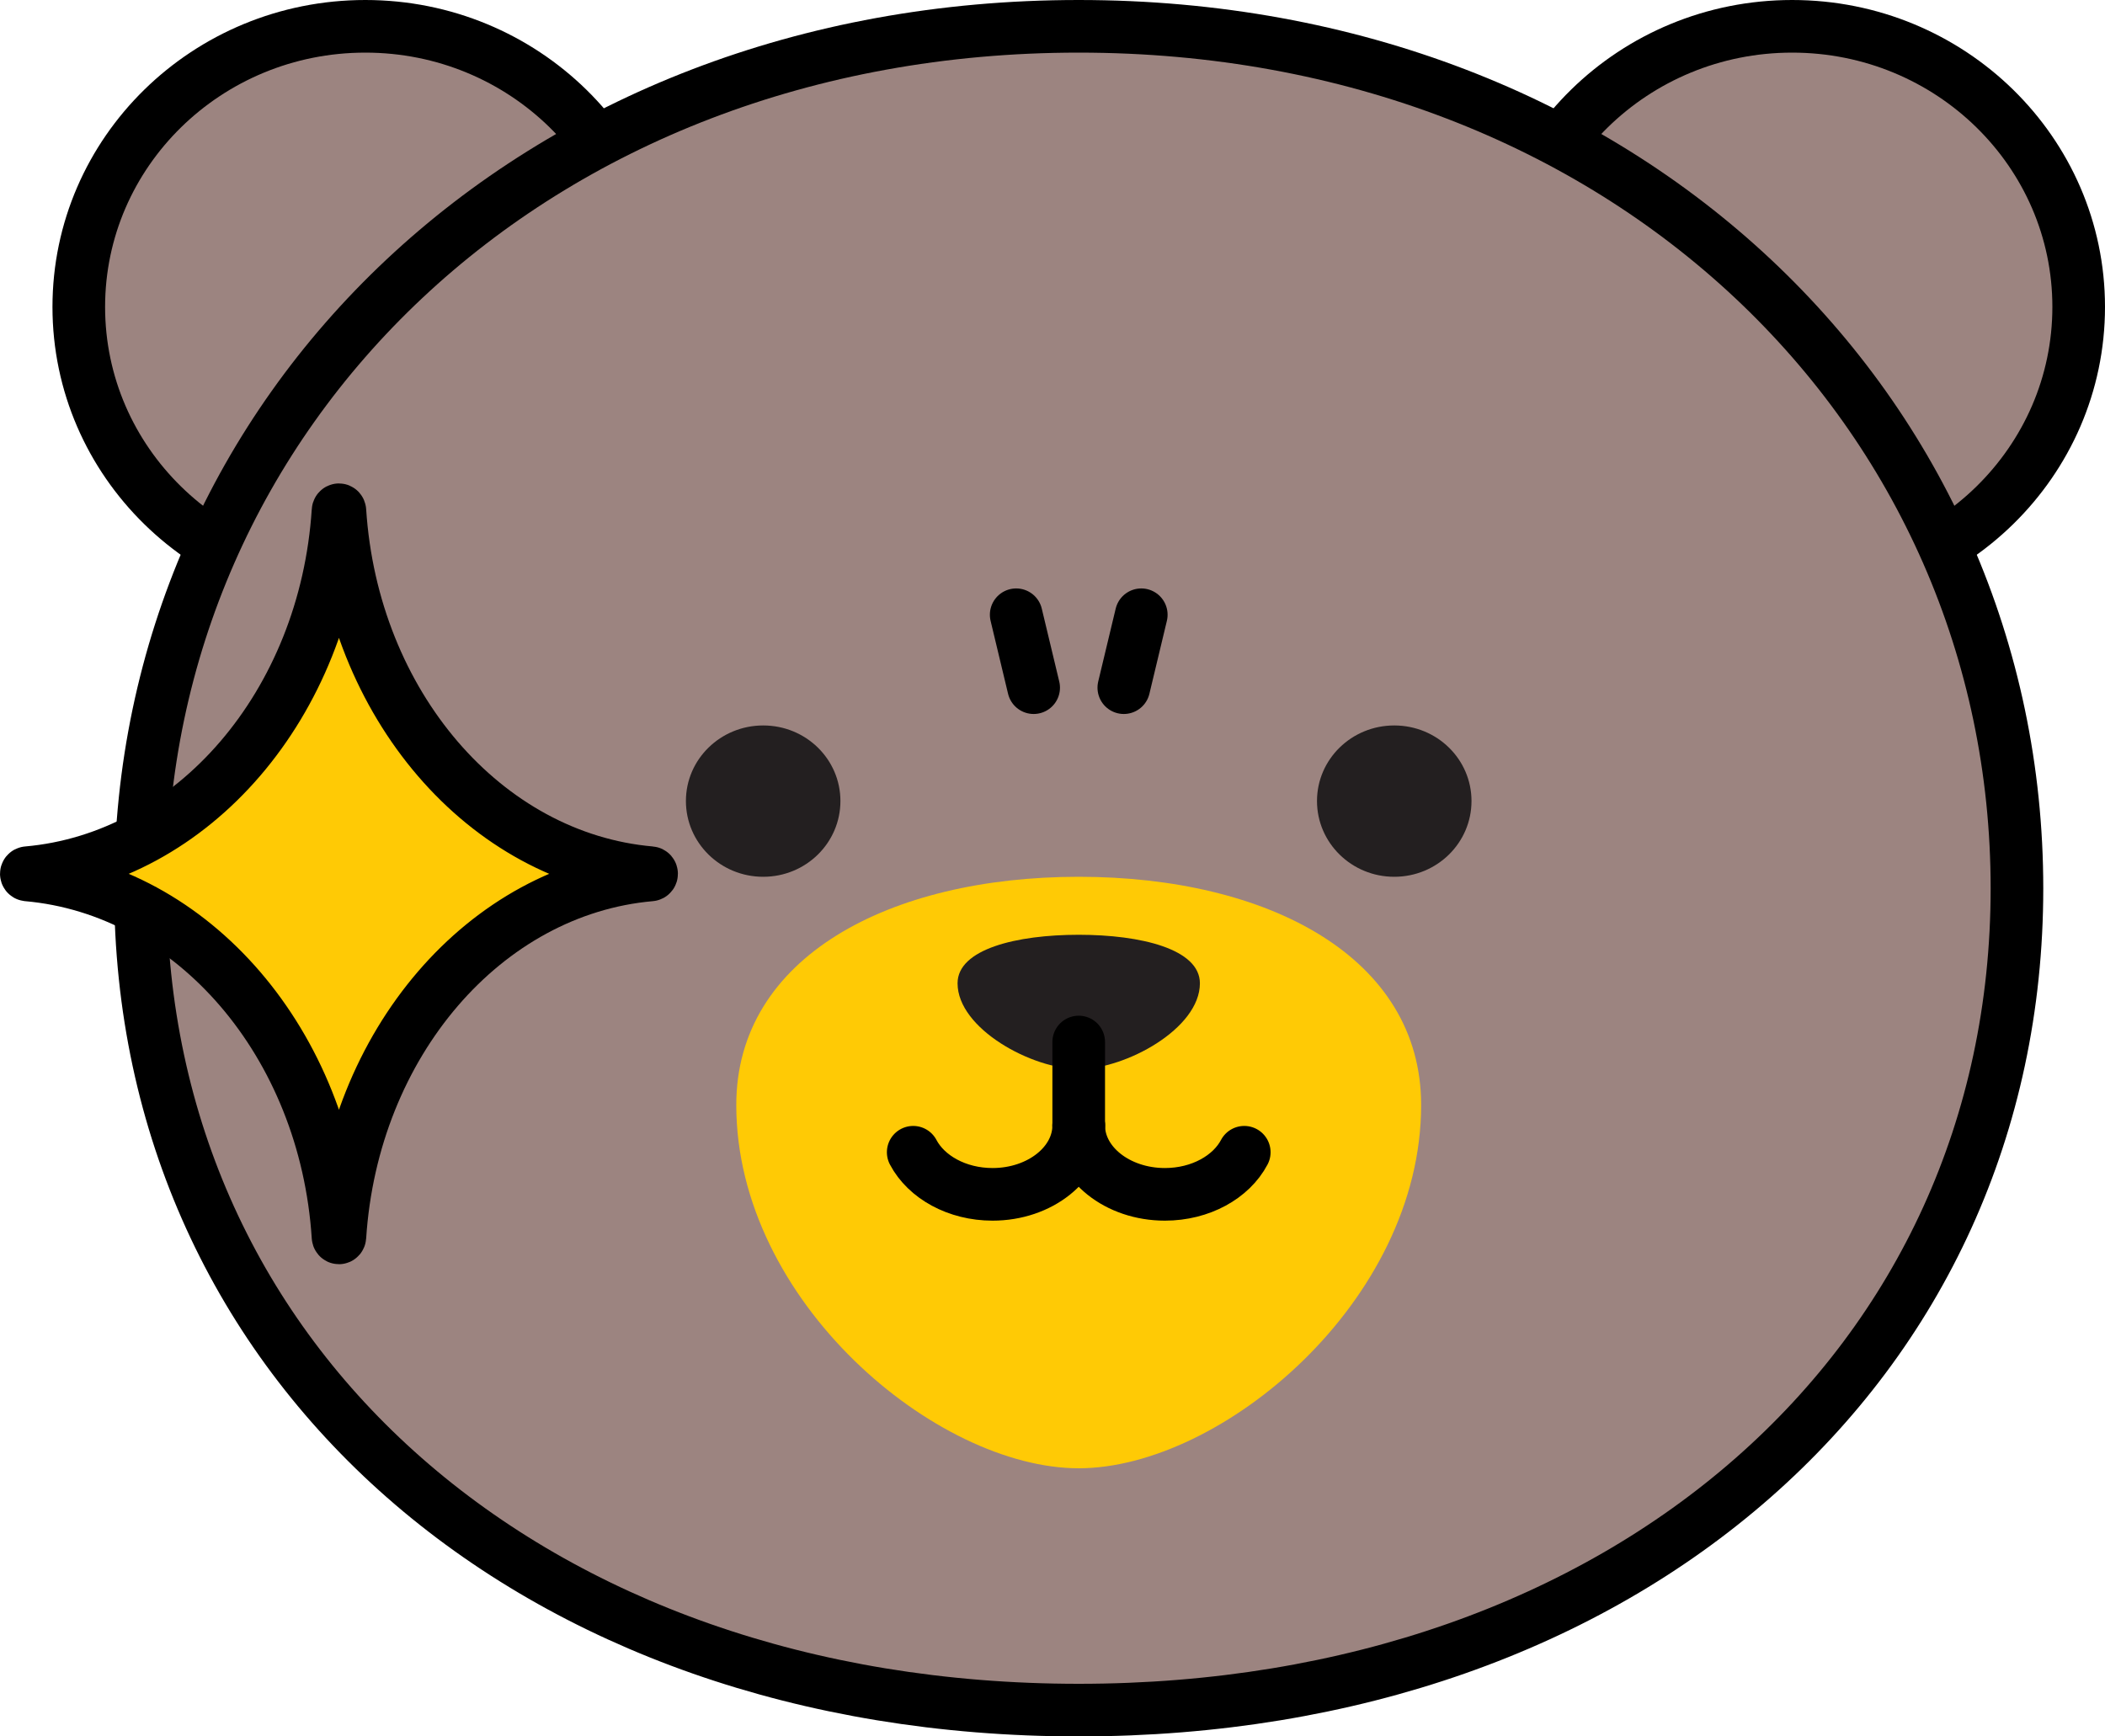 <?xml version="1.0" encoding="utf-8"?>
<svg width="40px" height="33px" viewBox="0 0 40 33" version="1.1" xmlns:xlink="http://www.w3.org/1999/xlink" xmlns="http://www.w3.org/2000/svg">
  <g id="Character" transform="translate(0.5 0.5)">
    <path d="M39 5.333C39 2.388 36.562 0 33.555 0C30.547 0 28.108 2.388 28.108 5.333C28.108 8.279 30.547 10.666 33.555 10.666C36.562 10.666 39 8.279 39 5.333" id="Fill-1" fill="#9C8480" fill-rule="evenodd" stroke="none" />
    <path d="M39 5.333C39 2.388 36.562 0 33.555 0C30.547 0 28.108 2.388 28.108 5.333C28.108 8.279 30.547 10.666 33.555 10.666C36.562 10.666 39 8.279 39 5.333Z" id="Stroke-3" fill="none" fill-rule="evenodd" stroke="#000000" stroke-width="1" />
    <path d="M0.997 5.333C0.997 2.388 3.434 0 6.442 0C9.449 0 11.888 2.388 11.888 5.333C11.888 8.279 9.449 10.666 6.442 10.666C3.434 10.666 0.997 8.279 0.997 5.333" id="Fill-5" fill="#9C8480" fill-rule="evenodd" stroke="none" />
    <path d="M0.997 5.333C0.997 2.388 3.434 0 6.442 0C9.449 0 11.888 2.388 11.888 5.333C11.888 8.279 9.449 10.666 6.442 10.666C3.434 10.666 0.997 8.279 0.997 5.333Z" id="Stroke-7" fill="none" fill-rule="evenodd" stroke="#000000" stroke-width="1" />
    <path d="M37.827 16.383C37.827 25.43 30.398 32 19.998 32C9.599 32 2.169 25.43 2.169 16.383C2.169 7.335 9.599 0 19.998 0C30.398 0 37.827 7.335 37.827 16.383" id="Fill-9" fill="#9C8480" fill-rule="evenodd" stroke="none" />
    <path d="M37.827 16.383C37.827 25.43 30.398 32 19.998 32C9.599 32 2.169 25.43 2.169 16.383C2.169 7.335 9.599 0 19.998 0C30.398 0 37.827 7.335 37.827 16.383Z" id="Stroke-11" fill="none" fill-rule="evenodd" stroke="#000000" stroke-width="1" />
    <path d="M27.462 14.723C27.462 13.929 26.807 13.287 25.994 13.287C25.183 13.287 24.526 13.929 24.526 14.723C24.526 15.518 25.183 16.163 25.994 16.163C26.807 16.163 27.462 15.518 27.462 14.723" id="Fill-13" fill="#231F20" fill-rule="evenodd" stroke="none" />
    <path d="M15.47 14.723C15.47 13.929 14.815 13.287 14.003 13.287C13.191 13.287 12.534 13.929 12.534 14.723C12.534 15.518 13.191 16.163 14.003 16.163C14.815 16.163 15.47 15.518 15.47 14.723" id="Fill-15" fill="#231F20" fill-rule="evenodd" stroke="none" />
    <path d="M13.491 20.5C13.491 17.689 16.404 16.163 19.998 16.163C23.592 16.163 26.505 17.689 26.505 20.5C26.505 24.236 22.703 27.404 19.998 27.404C17.293 27.404 13.491 24.236 13.491 20.5" id="Fill-17" fill="#FFCA05" fill-rule="evenodd" stroke="none" />
    <path d="M17.696 18.187C17.696 17.537 18.817 17.265 19.998 17.265C21.18 17.265 22.301 17.537 22.301 18.187C22.301 19.05 20.888 19.817 19.998 19.817C19.109 19.817 17.696 19.05 17.696 18.187" id="Fill-19" fill="#231F20" fill-rule="evenodd" stroke="none" />
    <path d="M19.998 19.303L19.998 20.888" id="Stroke-21" fill="none" fill-rule="evenodd" stroke="#000000" stroke-width="1" stroke-linecap="round" stroke-linejoin="round" />
    <path d="M16.853 21.398C17.101 21.868 17.683 22.198 18.361 22.198C19.265 22.198 19.998 21.611 19.998 20.888" id="Stroke-23" fill="none" fill-rule="evenodd" stroke="#000000" stroke-width="1" stroke-linecap="round" stroke-linejoin="round" />
    <path d="M23.144 21.398C22.896 21.868 22.314 22.198 21.636 22.198C20.731 22.198 19.998 21.611 19.998 20.888" id="Stroke-25" fill="none" fill-rule="evenodd" stroke="#000000" stroke-width="1" stroke-linecap="round" stroke-linejoin="round" />
    <path d="M18.81 11.183L19.142 12.569" id="Stroke-27" fill="none" fill-rule="evenodd" stroke="#000000" stroke-width="1" stroke-linecap="round" stroke-linejoin="round" />
    <path d="M21.187 11.183L20.855 12.569" id="Stroke-29" fill="none" fill-rule="evenodd" stroke="#000000" stroke-width="1" stroke-linecap="round" stroke-linejoin="round" />
    <path d="M5.923 9.21C5.685 12.879 3.17 15.809 0.019 16.085C-0.006 16.087 -0.006 16.125 0.019 16.128C3.17 16.405 5.685 19.334 5.923 23.003C5.924 23.033 5.957 23.033 5.959 23.003C6.197 19.334 8.712 16.405 11.863 16.128C11.888 16.125 11.888 16.087 11.863 16.085C8.712 15.809 6.197 12.879 5.959 9.21C5.957 9.18 5.924 9.18 5.923 9.21" id="Fill-31" fill="#FFCA05" fill-rule="evenodd" stroke="none" />
    <path d="M5.923 9.21C5.685 12.879 3.17 15.809 0.019 16.085C-0.006 16.087 -0.006 16.125 0.019 16.128C3.17 16.405 5.685 19.334 5.923 23.003C5.924 23.033 5.957 23.033 5.959 23.003C6.197 19.334 8.712 16.405 11.863 16.128C11.888 16.125 11.888 16.087 11.863 16.085C8.712 15.809 6.197 12.879 5.959 9.21C5.957 9.18 5.924 9.18 5.923 9.21Z" id="Stroke-33" fill="none" fill-rule="evenodd" stroke="#000000" stroke-width="1" stroke-linecap="round" stroke-linejoin="round" />
  </g>
</svg>